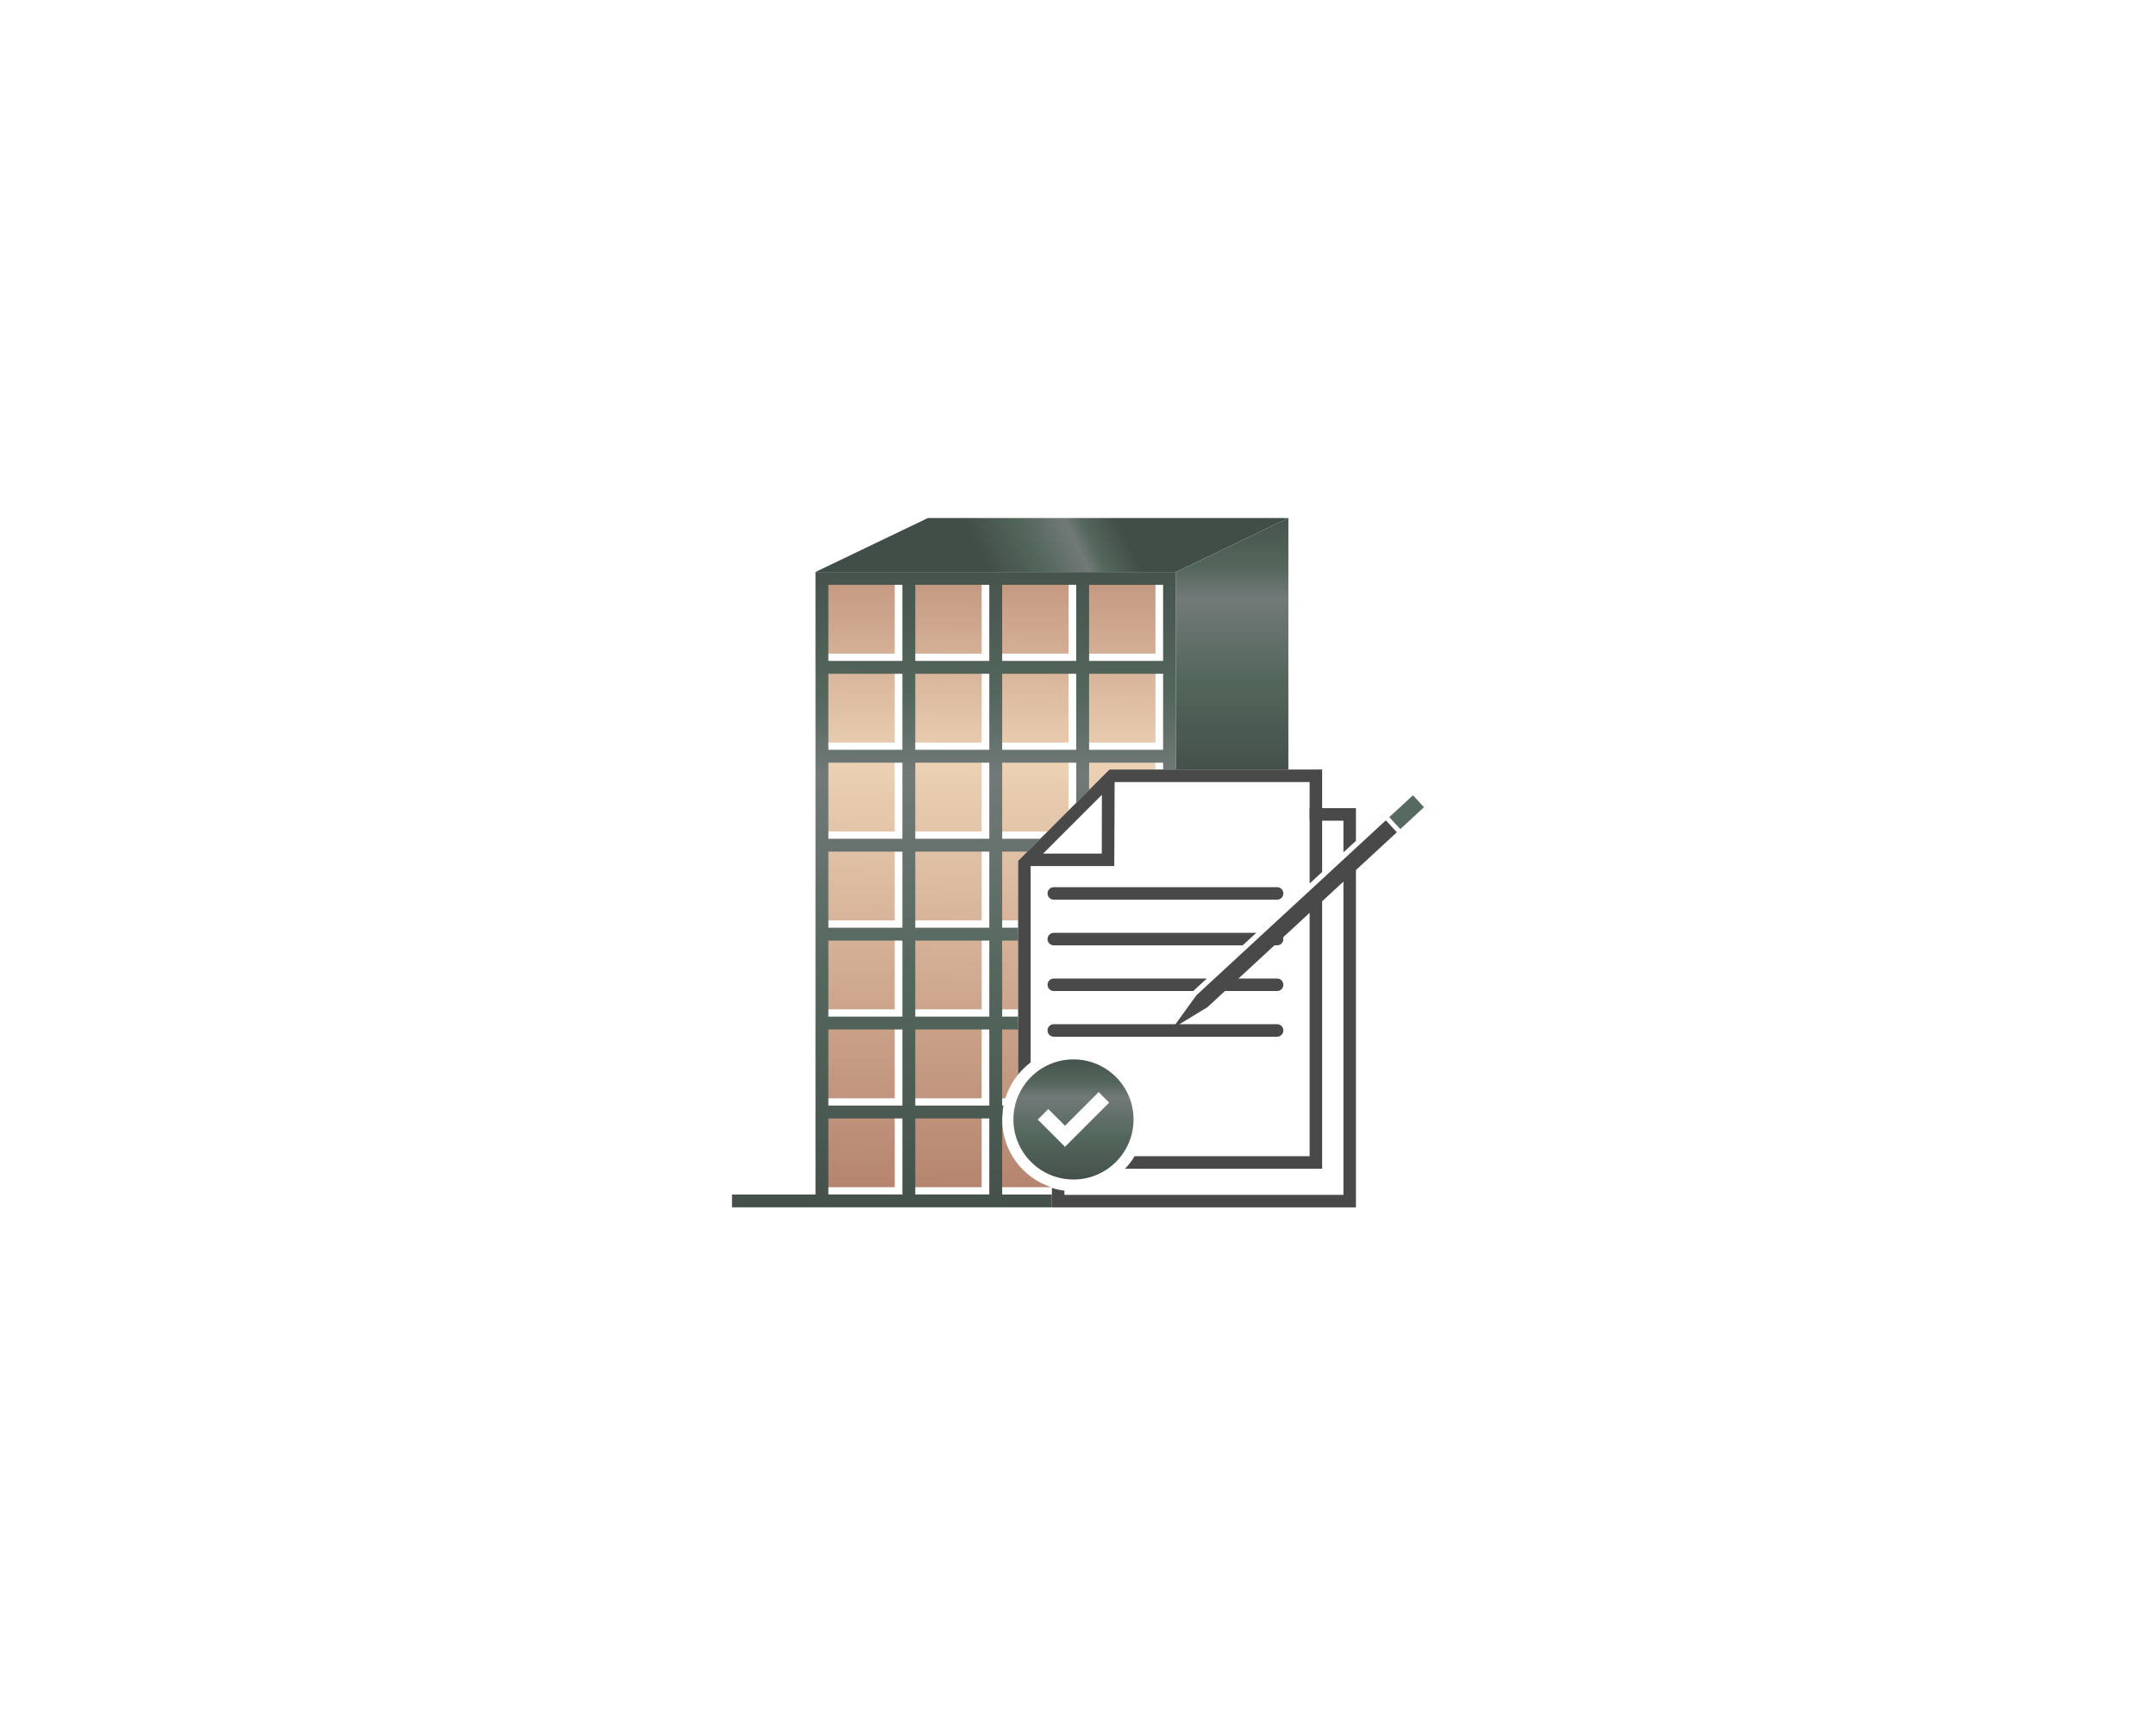 <?xml version="1.0" encoding="UTF-8"?>
<!DOCTYPE svg PUBLIC "-//W3C//DTD SVG 1.1//EN" "http://www.w3.org/Graphics/SVG/1.1/DTD/svg11.dtd">
<!-- Creator: CorelDRAW 2019 (64-Bit) -->
<svg xmlns="http://www.w3.org/2000/svg" xml:space="preserve" width="3.333in" height="2.667in" version="1.1" style="shape-rendering:geometricPrecision; text-rendering:geometricPrecision; image-rendering:optimizeQuality; fill-rule:evenodd; clip-rule:evenodd"
viewBox="0 0 3333.33 2666.66"
 xmlns:xlink="http://www.w3.org/1999/xlink">
 <defs>
  <style type="text/css">
   <![CDATA[
    .fil0 {fill:none}
    .fil5 {fill:#494949}
    .fil6 {fill:#566A61}
    .fil4 {fill:url(#id0)}
    .fil2 {fill:url(#id1)}
    .fil3 {fill:url(#id2)}
    .fil7 {fill:url(#id3)}
    .fil1 {fill:url(#id4)}
   ]]>
  </style>
  <linearGradient id="id0" gradientUnits="userSpaceOnUse" x1="1905.04" y1="1213.7" x2="1905.04" y2="775.85">
   <stop offset="0" style="stop-opacity:1; stop-color:#414D47"/>
   <stop offset="0.38" style="stop-opacity:1; stop-color:#54675D"/>
   <stop offset="0.659" style="stop-opacity:1; stop-color:#727978"/>
   <stop offset="0.769" style="stop-opacity:1; stop-color:#54675D"/>
   <stop offset="1" style="stop-opacity:1; stop-color:#414D47"/>
  </linearGradient>
  <linearGradient id="id1" gradientUnits="userSpaceOnUse" xlink:href="#id0" x1="1474.95" y1="1927.73" x2="1474.95" y2="821.54">
  </linearGradient>
  <linearGradient id="id2" gradientUnits="userSpaceOnUse" xlink:href="#id0" x1="1528.59" y1="889.11" x2="1724.26" y2="795.24">
  </linearGradient>
  <linearGradient id="id3" gradientUnits="userSpaceOnUse" xlink:href="#id0" x1="1659.68" y1="1834.74" x2="1659.68" y2="1625.6">
  </linearGradient>
  <linearGradient id="id4" gradientUnits="userSpaceOnUse" x1="1523.1" y1="1842.55" x2="1532.13" y2="791.26">
   <stop offset="0" style="stop-opacity:1; stop-color:#B5846E"/>
   <stop offset="0.631" style="stop-opacity:1; stop-color:#ECD1B4"/>
   <stop offset="1" style="stop-opacity:1; stop-color:#B5846E"/>
  </linearGradient>
 </defs>
 <g id="Layer_x0020_1">
  <g id="_992182352">
   <polygon class="fil0" points="857.93,524.61 2475.39,524.61 2475.39,2142.06 857.93,2142.06 "/>
   <path class="fil1" d="M1268.89 892.59l114.46 0 0 117.57 -114.46 0 0 -117.57zm134.37 0l114.46 0 0 117.57 -114.46 0 0 -117.57zm134.36 0l114.46 0 0 117.57 -114.46 0 0 -117.57zm134.37 0l114.46 0 0 117.57 -114.46 0 0 -117.57zm114.46 137.48l0 117.57 -114.46 0 0 -117.57 114.46 0zm0 137.48l0 21.78 -71.16 0 -43.3 43.3 0 -65.08 114.46 0zm-161.07 667.48l-87.76 0 0 -117.57 12.56 0c-0.48,4.19 -0.74,8.46 -0.74,12.78 0,48.9 31.85,90.36 75.94,104.79zm-107.67 0l-114.46 0 0 -117.57 114.46 0 0 117.57zm-134.36 0l-114.46 0 0 -117.57 114.46 0 0 117.57zm-114.46 -137.48l0 -117.57 114.46 0 0 117.57 -114.46 0zm0 -137.48l0 -117.57 114.46 0 0 117.57 -114.46 0zm0 -137.48l0 -117.57 114.46 0 0 117.57 -114.46 0zm0 -137.48l0 -117.57 114.46 0 0 117.57 -114.46 0zm0 -137.48l0 -117.57 114.46 0 0 117.57 -114.46 0zm305.18 513.11l0 -56.98 0 -23.8 -36.45 0 0 117.57 16.75 0c4.21,-13.56 10.96,-26 19.7,-36.76l0 -0.04zm-56.36 36.8l0 -117.57 -114.46 0 0 117.57 114.46 0zm56.36 -255.05l-36.45 0 0 117.57 36.45 0 0 -117.57zm-56.36 117.57l0 -117.57 -114.46 0 0 117.57 114.46 0zm81.87 -255.05l-61.96 0 0 117.57 36.45 0 0 -92.06 25.51 -25.51zm-81.87 117.57l0 -117.57 -114.46 0 0 117.57 114.46 0zm134.37 -170.07l0 -84.98 -114.46 0 0 117.57 81.87 0 32.59 -32.59zm-134.37 32.59l0 -117.57 -114.46 0 0 117.57 114.46 0zm134.37 -137.48l0 -117.57 -114.46 0 0 117.57 114.46 0zm-134.37 0l0 -117.57 -114.46 0 0 117.57 114.46 0z"/>
   <path class="fil2" d="M1260.81 883.89l19.9 0 114.46 0 19.91 0 114.46 0 19.9 0 114.46 0 19.91 0 114.46 0 19.91 0 0 19.9 0 117.57 0 19.91 0 117.57 0 19.91 0 10.58 -19.91 0 0 -10.58 -114.46 0 0 42.06 -19.91 19.9 0 -61.96 -114.46 0 0 117.57 58.85 0 -19.91 19.9 -38.95 0 0 117.57 24.63 0 0 19.91 -24.63 0 0 117.57 24.63 0 0 19.91 -24.63 0 0 117.57 2.1 0c-1.28,6.45 -1.98,13.1 -2.08,19.91l-0.02 0 0 1.59 0 115.99 76.87 0 0 19.9 -494.57 0 0 -19.9 129.08 0 0 -117.57 0 -19.91 0 -117.57 0 -19.91 0 -117.57 0 -19.91 0 -117.57 0 -19.9 0 -117.57 0 -19.91 0 -117.57 0 -19.91 0 -117.57 0 -19.9zm268.73 962.34l0 -117.57 -114.46 0 0 117.57 114.46 0zm-134.37 0l0 -117.57 -114.46 0 0 117.57 114.46 0zm134.37 -137.48l0 -117.57 -114.46 0 0 117.57 114.46 0zm-134.37 0l0 -117.57 -114.46 0 0 117.57 114.46 0zm134.37 -137.48l0 -117.57 -114.46 0 0 117.57 114.46 0zm-134.37 0l0 -117.57 -114.46 0 0 117.57 114.46 0zm134.37 -137.48l0 -117.57 -114.46 0 0 117.57 114.46 0zm-134.37 0l0 -117.57 -114.46 0 0 117.57 114.46 0zm134.37 -137.48l0 -117.57 -114.46 0 0 117.57 114.46 0zm-134.37 0l0 -117.57 -114.46 0 0 117.57 114.46 0zm403.09 -137.48l0 -117.57 -114.46 0 0 117.57 114.46 0zm-134.37 0l0 -117.57 -114.46 0 0 117.57 114.46 0zm-134.36 0l0 -117.57 -114.46 0 0 117.57 114.46 0zm-134.37 0l0 -117.57 -114.46 0 0 117.57 114.46 0zm403.09 -137.48l0 -117.57 -114.46 0 0 117.57 114.46 0zm-134.37 0l0 -117.57 -114.46 0 0 117.57 114.46 0zm-134.36 0l0 -117.57 -114.46 0 0 117.57 114.46 0zm-134.37 0l0 -117.57 -114.46 0 0 117.57 114.46 0z"/>
   <polygon class="fil3" points="1260.81,883.89 1818.17,883.89 1991.91,800.53 1434.55,800.53 "/>
   <polygon class="fil4" points="1818.17,1189.33 1818.17,883.89 1991.91,800.53 1991.91,1189.33 "/>
   <path class="fil5" d="M1574.07 1330.54l141.22 -141.21 328.85 0 0 158.38 -19.34 17.86 0 -156.9 -301.5 0 -0.55 129.88 -129.33 0 0 303.56c-7.18,5.41 -13.68,11.68 -19.35,18.65l0 -330.22zm470.07 51.4l0 424.47 -304.74 0c5.61,-5.87 10.57,-12.35 14.78,-19.34l270.61 0 0 -387.27 19.34 -17.86zm-431.38 -62.73l90.85 -90.85 -0.2 90.85 -90.65 0z"/>
   <path class="fil5" d="M1629.22 1390.51l345.3 0c5.32,0 9.67,-4.35 9.67,-9.67l0 0c0,-5.32 -4.35,-9.67 -9.67,-9.67l-345.3 0c-5.32,0 -9.67,4.35 -9.67,9.67l0 0c0,5.32 4.35,9.67 9.67,9.67z"/>
   <path class="fil5" d="M1629.22 1461.11l292.09 0 20.95 -19.34 -313.05 0c-5.32,0 -9.67,4.35 -9.67,9.67l0 0c0,5.32 4.35,9.67 9.67,9.67zm329.17 0l16.13 0c5.32,0 9.67,-4.35 9.67,-9.67l0 0c0,-3.93 -2.37,-7.32 -5.76,-8.83l-20.05 18.51z"/>
   <path class="fil5" d="M1629.22 1531.72l215.63 0 20.95 -19.34 -236.57 0c-5.32,0 -9.67,4.35 -9.67,9.67l0 0c0,5.32 4.35,9.67 9.67,9.67zm252.7 0l92.6 0c5.32,0 9.67,-4.35 9.67,-9.67l0 0c0,-5.32 -4.35,-9.67 -9.67,-9.67l-71.65 0 -20.95 19.34z"/>
   <path class="fil5" d="M1629.21 1602.33l345.3 0c5.32,0 9.67,-4.35 9.67,-9.67l0 0c0,-5.32 -4.35,-9.67 -9.67,-9.67l-345.3 0c-5.32,0 -9.67,4.35 -9.67,9.67l0 0c0,5.32 4.35,9.67 9.67,9.67z"/>
   <polygon class="fil5" points="2142.6,1267.83 2159.66,1286.3 1866.88,1556.63 1839.7,1573.17 1812.52,1589.71 1831.17,1563.93 1849.82,1538.15 "/>
   <polygon class="fil6" points="2147.93,1262.91 2164.99,1281.39 2201.59,1247.59 2184.53,1229.12 "/>
   <path class="fil5" d="M2024.8 1249.06l71.57 0 0 50.43 -19.35 17.86 0 -48.95 -52.23 0 0 -19.34zm71.57 84.66l0 532.42 -450.72 0 -19.34 0 0 -30.04c6.23,1.96 12.69,3.39 19.34,4.23l0 6.46 431.38 0 0 -495.22 19.35 -17.86z"/>
   <path class="fil7" d="M1659.68 1637.39c51.28,0 92.85,41.57 92.85,92.85 0,51.28 -41.57,92.85 -92.85,92.85 -51.28,0 -92.85,-41.57 -92.85,-92.85 0,-51.28 41.57,-92.85 92.85,-92.85zm-55.2 93.08l16.29 -16.29 25.79 25.8 52.04 -52.04 16.29 16.29 -52.04 52.04 -16.29 16.29 -16.29 -16.29 -25.79 -25.79z"/>
  </g>
 </g>
</svg>
